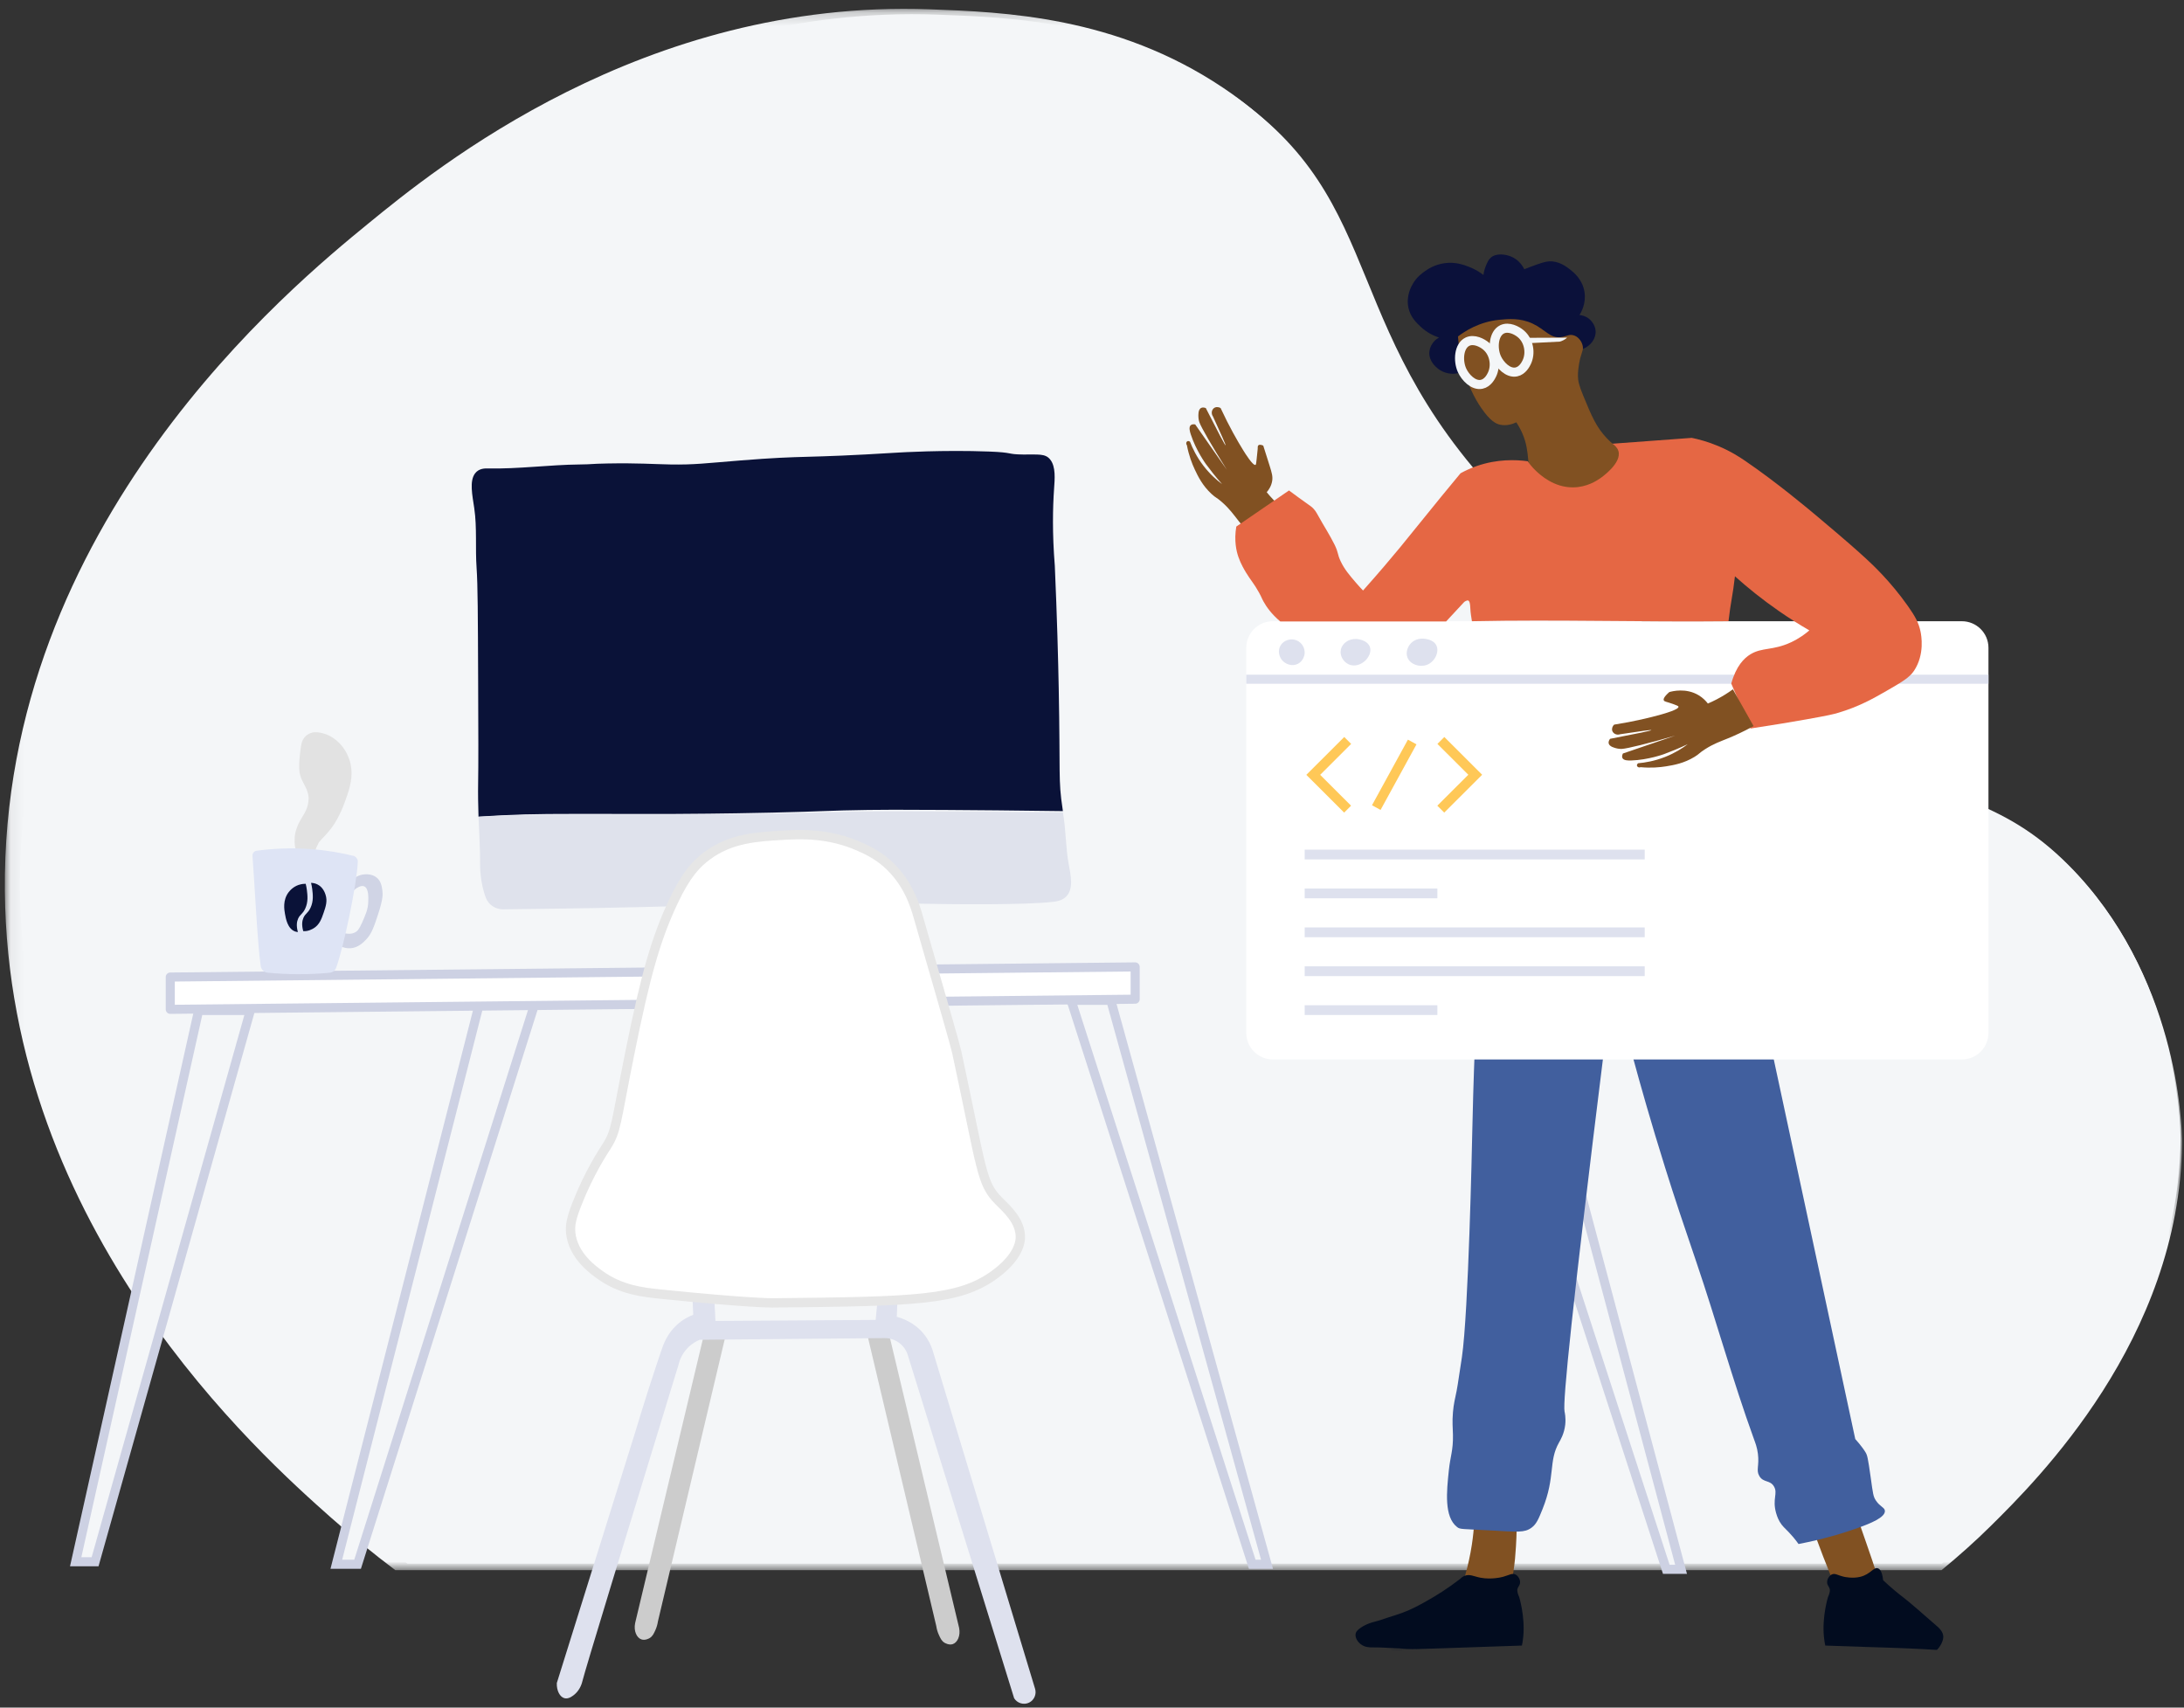 <?xml version="1.0" encoding="UTF-8"?>
<svg width="165px" height="129px" viewBox="0 0 165 129" version="1.1" xmlns="http://www.w3.org/2000/svg" xmlns:xlink="http://www.w3.org/1999/xlink">
    <rect x="0" y="0" width="165" height="129" fill="#333333" stroke="none"/>
    <!-- Generator: Sketch 52.6 (67491) - http://www.bohemiancoding.com/sketch -->
    <title>Group 75</title>
    <desc>Created with Sketch.</desc>
    <defs>
        <polygon id="path-1" points="0.058 0.201 164.544 0.201 164.544 118.149 0.058 118.149"></polygon>
    </defs>
    <g id="Sign-in" stroke="none" stroke-width="1" fill="none" fill-rule="evenodd">
        <g id="Choose-role" transform="translate(-638, -318)">
            <g id="Group" transform="translate(233, 189)">
                <g id="Group-6" transform="translate(331.2, 97)">
                    <g id="Group-75" transform="translate(73.2, 32.4)">
                        <path d="M151.007,114.405 C154.442,111.006 165.154,100.411 165.342,85.762 C165.362,84.205 164.945,73.05 156.881,64.959 C151.745,59.805 147.58,60.001 138.624,55.702 C138.624,55.702 126.064,49.09 115.407,38.709 C101.257,24.925 105.964,14.975 93.428,6.576 C85.433,1.22 77.016,0.911 71.449,0.706 C49.959,-0.084 34.384,12.654 29.349,16.772 C23.696,21.396 1.851,39.262 2.107,66.825 C2.344,92.28 21.275,109.091 26.563,113.787 C28.121,115.171 29.732,116.48 31.382,117.724 L147.311,117.724 C148.611,116.658 149.847,115.552 151.007,114.405" id="Fill-1" fill="#F4F6F8"></path>
                        <g id="Group-9" transform="translate(0.908, 0.067)">
                            <mask id="mask-2" fill="white">
                                <use xlink:href="#path-1"></use>
                            </mask>
                            <g id="Clip-8"></g>
                            <path d="M150.098,114.806 C153.56,111.381 164.354,100.704 164.543,85.944 C164.563,84.375 164.143,73.134 156.017,64.981 C150.842,59.787 146.645,59.985 137.621,55.653 C137.621,55.653 124.965,48.991 114.226,38.53 C99.967,24.641 104.71,14.615 92.079,6.152 C84.023,0.755 75.542,0.443 69.932,0.237 C48.277,-0.559 32.583,12.277 27.509,16.426 C21.813,21.085 -0.199,39.087 0.06,66.861 C0.299,92.512 19.374,109.451 24.702,114.183 C26.273,115.577 27.895,116.896 29.558,118.149 L146.374,118.149 C147.684,117.075 148.929,115.961 150.098,114.806" id="Fill-7" fill="#F4F6F8" mask="url(#mask-2)"></path>
                        </g>
                        <path d="M24.221,65.585 C24.221,65.585 24.179,65.558 24.101,65.508 C24.025,65.455 23.913,65.374 23.789,65.255 C23.661,65.138 23.52,64.981 23.376,64.777 C23.236,64.572 23.098,64.317 22.998,64.006 C22.894,63.697 22.838,63.325 22.862,62.932 C22.864,62.889 22.858,62.868 22.867,62.806 L22.894,62.626 C22.912,62.496 22.943,62.404 22.973,62.291 C23.04,62.079 23.128,61.859 23.229,61.682 C23.427,61.311 23.606,61.064 23.704,60.838 C23.809,60.613 23.875,60.395 23.898,60.137 L23.899,60.126 L23.9,60.12 L23.9,60.117 C23.896,60.13 23.91,60.083 23.891,60.146 L23.896,60.114 L23.904,60.049 C23.909,60.006 23.916,59.963 23.919,59.919 C23.919,59.848 23.911,59.809 23.903,59.754 C23.889,59.628 23.859,59.5 23.818,59.378 C23.733,59.132 23.607,58.908 23.501,58.705 C23.448,58.603 23.4,58.506 23.364,58.412 C23.346,58.365 23.327,58.32 23.313,58.274 L23.293,58.207 L23.284,58.174 L23.282,58.166 L23.281,58.162 C23.27,58.125 23.294,58.209 23.291,58.199 L23.291,58.196 L23.283,58.169 L23.255,58.062 C23.247,58.028 23.236,57.982 23.236,57.976 C23.228,57.943 23.234,57.922 23.225,57.876 C23.214,57.787 23.207,57.698 23.203,57.607 C23.196,57.245 23.224,56.855 23.269,56.512 C23.304,56.181 23.353,55.916 23.353,55.916 L23.374,55.8 C23.466,55.297 23.895,54.939 24.386,54.915 C24.386,54.915 24.459,54.911 24.586,54.921 C24.711,54.934 24.893,54.959 25.1,55.028 C25.316,55.09 25.552,55.202 25.796,55.367 C26.037,55.534 26.286,55.756 26.502,56.043 C26.609,56.186 26.709,56.344 26.798,56.516 C26.841,56.599 26.889,56.713 26.931,56.816 L26.977,56.938 L27.013,57.042 L27.022,57.069 L27.044,57.144 L27.064,57.219 L27.099,57.372 C27.119,57.475 27.133,57.58 27.145,57.686 C27.166,57.898 27.168,58.115 27.146,58.336 C27.107,58.776 26.986,59.224 26.84,59.654 C26.77,59.87 26.687,60.081 26.61,60.292 C26.564,60.405 26.522,60.534 26.48,60.631 C26.46,60.67 26.443,60.71 26.425,60.75 L26.399,60.81 L26.385,60.839 C26.366,60.906 26.378,60.861 26.374,60.877 L26.371,60.882 L26.367,60.891 L26.358,60.91 C26.176,61.312 25.952,61.726 25.695,62.077 C25.438,62.431 25.182,62.695 25.023,62.864 C24.953,62.94 24.885,63.015 24.818,63.088 C24.794,63.121 24.757,63.168 24.737,63.186 L24.699,63.224 C24.686,63.233 24.669,63.287 24.654,63.315 C24.55,63.502 24.465,63.696 24.401,63.902 C24.341,64.108 24.301,64.319 24.277,64.518 C24.249,64.719 24.243,64.903 24.234,65.063 C24.226,65.395 24.221,65.585 24.221,65.585" id="Fill-10" fill="#E2E2E2"></path>
                        <polygon id="Fill-12" fill="#F4F6F8" points="126.487 118.154 127.604 118.154 116.153 75.171 112.522 75.171"></polygon>
                        <polygon id="Stroke-14" stroke="#CDD1E3" stroke-width="0.686" points="126.487 118.154 127.604 118.154 116.153 75.171 112.522 75.171"></polygon>
                        <polygon id="Fill-16" fill="#F4F6F8" points="95.206 117.772 96.323 117.772 84.522 75.171 81.52 75.171"></polygon>
                        <polygon id="Stroke-18" stroke="#CDD1E3" stroke-width="0.686" points="95.206 117.772 96.323 117.772 84.522 75.171 81.52 75.171"></polygon>
                        <polygon id="Fill-20" fill="#F4F6F8" points="41.021 75.362 36.832 75.362 26.009 117.772 27.615 117.772"></polygon>
                        <polygon id="Stroke-22" stroke="#CDD1E3" stroke-width="0.686" points="41.021 75.362 36.832 75.362 26.009 117.772 27.615 117.772"></polygon>
                        <polygon id="Fill-24" fill="#F4F6F8" points="19.515 75.936 15.605 75.936 6.318 117.581 7.784 117.581"></polygon>
                        <polygon id="Stroke-26" stroke="#CDD1E3" stroke-width="0.686" points="19.515 75.936 15.605 75.936 6.318 117.581 7.784 117.581"></polygon>
                        <polygon id="Fill-30" fill="#FFFFFF" points="86.361 72.644 13.464 73.411 13.464 75.85 86.361 75.083"></polygon>
                        <polygon id="Stroke-31" stroke="#CDD1E3" stroke-width="0.686" stroke-linecap="round" stroke-linejoin="round" points="86.361 72.644 13.464 73.411 13.464 75.85 86.361 75.083"></polygon>
                        <path d="M97.855,38.303 C97.513,38.038 97.148,37.717 96.782,37.331 C96.606,37.146 96.446,36.963 96.3,36.784 C96.446,36.614 96.644,36.33 96.71,35.947 C96.769,35.599 96.69,35.333 96.519,34.783 C96.316,34.128 96.148,33.605 96.038,33.264 C95.952,33.226 95.769,33.157 95.673,33.238 C95.613,33.289 95.619,33.372 95.617,33.522 C95.617,33.535 95.591,33.778 95.541,34.264 C95.511,34.556 95.495,34.703 95.456,34.72 C95.265,34.804 94.68,33.866 94.526,33.617 C94.082,32.9 93.476,31.845 92.818,30.431 C92.654,30.327 92.45,30.329 92.313,30.431 C92.134,30.563 92.087,30.848 92.241,31.064 C92.904,32.502 93.22,33.228 93.191,33.242 C93.157,33.259 92.659,32.32 91.698,30.427 C91.604,30.392 91.455,30.355 91.335,30.422 C91.114,30.547 91.132,30.947 91.141,31.126 C91.141,31.141 91.155,31.334 91.212,31.497 C91.35,31.89 92.146,33.27 93.287,35.088 C92.491,33.946 91.694,32.805 90.897,31.664 C90.799,31.647 90.648,31.638 90.555,31.726 C90.401,31.87 90.49,32.19 90.559,32.404 C90.96,33.64 91.706,34.657 91.706,34.657 C92.01,35.071 92.416,35.592 92.926,36.172 C92.528,35.876 92.018,35.432 91.531,34.801 C91.003,34.117 90.691,33.458 90.506,32.973 C90.44,32.917 90.352,32.905 90.294,32.94 C90.213,32.988 90.185,33.126 90.269,33.23 C90.418,34.015 90.66,34.632 90.861,35.06 C91.11,35.589 91.448,36.288 92.14,36.924 C92.477,37.233 92.496,37.159 92.925,37.537 C93.5,38.044 93.781,38.457 94.189,38.972 C94.5,39.365 94.968,39.922 95.607,40.566 C96.356,39.812 97.105,39.058 97.855,38.303" id="Fill-32" fill="#815122"></path>
                        <path d="M112.006,113.039 C112.028,113.971 111.985,115.072 111.798,116.294 C111.547,117.935 111.113,119.313 110.688,120.38 C111.948,120.415 113.209,120.45 114.47,120.484 C114.615,119.971 114.787,119.276 114.921,118.441 C115.052,117.62 115.093,117.001 115.129,116.432 C115.18,115.618 115.216,114.524 115.164,113.212 C114.111,113.154 113.059,113.096 112.006,113.039" id="Fill-33" fill="#815122"></path>
                        <path d="M137.301,114.355 C137.621,115.279 137.968,116.226 138.342,117.194 C138.707,118.139 139.078,119.051 139.452,119.93 C140.528,119.757 141.603,119.584 142.679,119.411 C142.224,117.975 141.842,116.86 141.569,116.086 C141.374,115.536 141.063,114.669 140.701,113.454 C140.58,113.049 140.486,112.713 140.423,112.485 C139.382,113.108 138.342,113.731 137.301,114.355" id="Fill-34" fill="#815122"></path>
                        <path d="M110.896,118.891 C109.95,119.619 109.096,120.147 108.432,120.519 C107.788,120.88 107.307,121.15 106.593,121.419 C106.071,121.617 105.78,121.68 104.824,122.008 C104.563,122.098 104.094,122.156 103.575,122.458 C103.114,122.726 103.042,122.908 103.02,123.012 C102.952,123.331 103.195,123.648 103.401,123.809 C103.72,124.058 104.104,124.053 104.269,124.051 C105.379,124.041 106.489,124.191 107.6,124.155 C108.833,124.115 101.239,124.393 109.473,124.121 C111.311,124.06 113.347,123.991 115.58,123.913 C115.608,123.777 115.656,123.53 115.684,123.22 C115.824,121.695 115.372,120.242 115.372,120.242 C115.372,120.242 115.25,119.988 115.233,119.792 C115.207,119.488 115.439,119.423 115.441,119.134 C115.443,118.899 115.293,118.646 115.094,118.545 C114.842,118.417 114.622,118.59 114.157,118.718 C114.093,118.736 113.301,118.947 112.457,118.788 C111.926,118.687 111.635,118.488 111.243,118.649 C111.082,118.715 110.969,118.814 110.896,118.891" id="Fill-35" fill="#020C1F"></path>
                        <path d="M144.604,124.121 C143.564,124.076 142.914,124.061 141.699,124.023 C140.933,124 139.838,123.964 138.498,123.913 C138.469,123.777 138.422,123.53 138.393,123.22 C138.253,121.695 138.706,120.242 138.706,120.242 C138.706,120.242 138.828,119.988 138.845,119.792 C138.871,119.488 138.639,119.423 138.637,119.134 C138.635,118.899 138.785,118.646 138.984,118.545 C139.233,118.418 139.44,118.61 139.92,118.718 C139.983,118.732 140.58,118.861 141.152,118.718 C141.918,118.526 142.144,117.971 142.47,118.077 C142.626,118.128 142.798,118.326 142.87,118.978 C143.48,119.553 144.015,119.985 144.396,120.277 C144.856,120.628 145.547,121.232 146.929,122.441 C147.092,122.583 147.415,122.873 147.415,123.255 C147.415,123.478 147.305,123.699 147.259,123.792 C147.153,124.004 147.022,124.152 146.929,124.242 C146.394,124.209 145.589,124.163 144.604,124.121" id="Fill-36" fill="#020C1F"></path>
                        <path d="M111.265,27.588 C111.12,27.673 110.857,27.801 110.507,27.831 C110.397,27.84 109.759,27.885 109.207,27.426 C109.075,27.315 108.558,26.885 108.584,26.236 C108.604,25.784 108.878,25.464 108.937,25.398 C109.072,25.247 109.216,25.155 109.316,25.101 C108.987,24.993 108.432,24.762 107.908,24.264 C107.603,23.975 107.173,23.566 107.014,22.885 C106.794,21.94 107.261,21.167 107.366,20.994 C107.65,20.524 108.005,20.264 108.233,20.102 C108.44,19.953 108.967,19.585 109.749,19.48 C110.551,19.372 111.173,19.601 111.563,19.75 C112.066,19.942 112.437,20.191 112.673,20.372 C112.696,20.198 112.746,19.949 112.863,19.669 C112.961,19.436 113.048,19.228 113.215,19.075 C113.625,18.697 114.338,18.814 114.731,18.967 C115.38,19.219 115.678,19.772 115.76,19.94 C115.873,19.893 116.041,19.826 116.247,19.75 C116.948,19.494 117.298,19.366 117.628,19.345 C118.37,19.297 118.961,19.76 119.226,19.967 C119.471,20.158 120.163,20.699 120.309,21.669 C120.439,22.532 120.056,23.197 119.93,23.399 C120.06,23.41 120.353,23.454 120.634,23.669 C120.671,23.698 121.107,24.041 121.148,24.588 C121.191,25.15 120.801,25.721 120.174,25.966 C120.084,25.44 119.851,25.024 119.558,24.98 C119.38,24.954 119.173,25.062 118.852,25.23 C118.637,25.343 118.489,25.446 118.484,25.449 C118.195,25.651 116.211,26.266 111.265,27.588" id="Fill-37" fill="#0B113A"></path>
                        <path d="M123.278,34.025 C123.163,33.505 122.79,33.537 122.015,32.728 C121.196,31.873 120.853,31.043 120.21,29.485 C119.89,28.71 119.817,28.369 119.813,28.007 C119.805,27.341 119.993,26.638 119.993,26.638 C120.119,26.169 120.227,26.026 120.174,25.737 C120.108,25.386 119.849,25.065 119.524,24.945 C119.152,24.807 118.93,25.026 118.51,25.072 C117.702,25.161 117.321,24.481 116.383,24.044 C115.45,23.609 114.562,23.69 113.892,23.756 C112.339,23.908 111.246,24.636 110.751,25.017 C110.781,25.432 110.846,26.049 111.004,26.782 C111.394,28.602 112.054,29.751 112.484,30.386 C113.206,31.452 113.66,31.624 113.928,31.683 C114.436,31.794 114.892,31.629 115.155,31.503 C115.289,31.702 115.465,31.994 115.625,32.367 C115.94,33.106 116.001,33.723 116.058,34.349 C116.108,34.904 116.133,35.67 116.022,36.584 C116.347,36.832 116.868,37.173 117.574,37.412 C118.05,37.573 118.807,37.83 119.74,37.664 C120.732,37.488 121.36,36.935 121.798,36.547 C122.287,36.116 123.504,35.042 123.278,34.025" id="Fill-38" fill="#815122"></path>
                        <path d="M110.682,114.96 C110.917,115.144 111.004,115.094 113.284,115.22 C115.24,115.328 115.773,115.398 116.302,115.012 C116.675,114.741 116.834,114.36 117.135,113.61 C118.131,111.133 117.569,110.01 118.384,108.571 C118.487,108.39 118.779,107.909 118.853,107.22 C118.91,106.694 118.813,106.291 118.801,106.233 C118.653,105.512 119.383,98.285 121.767,79.065 C118.523,78.84 115.279,78.615 112.035,78.39 C111.919,81.305 111.859,83.662 111.827,85.195 C111.807,86.141 111.543,98.742 111.046,102.13 C110.737,104.238 110.647,104.675 110.647,104.675 C110.524,105.275 110.425,105.65 110.37,106.285 C110.304,107.033 110.36,107.44 110.37,108 C110.39,109.194 110.176,109.565 110.057,110.701 C109.893,112.267 109.691,114.186 110.682,114.96" id="Fill-39" fill="#415F9E"></path>
                        <path d="M123.953,79.429 C127.475,79.36 130.997,79.291 134.519,79.221 C138.575,98.113 140.764,108.311 140.764,108.311 C140.764,108.311 141.285,108.881 141.545,109.324 C141.67,109.538 141.717,109.691 141.935,111.246 C142.103,112.441 142.119,112.653 142.326,112.961 C142.651,113.443 142.987,113.473 143.003,113.74 C143.03,114.232 141.913,114.688 140.955,115.03 C139.889,115.41 138.383,115.876 136.479,116.242 C136.19,115.836 135.923,115.538 135.733,115.341 C135.445,115.043 135.252,114.893 135.057,114.562 C135.012,114.486 134.881,114.256 134.779,113.887 C134.486,112.823 134.932,112.422 134.623,111.895 C134.322,111.383 133.82,111.63 133.513,111.099 C133.255,110.653 133.525,110.335 133.409,109.419 C133.347,108.933 133.219,108.614 133.096,108.277 C131.504,103.883 130.264,99.369 128.759,94.944 C127.743,91.957 127.167,90.262 126.4,87.81 C125.336,84.411 124.523,81.533 123.953,79.429" id="Fill-40" fill="#415F9E"></path>
                        <path d="M96.768,46.53 L148.814,46.53 C149.926,46.53 150.827,47.429 150.827,48.538 L150.827,77.628 C150.827,78.738 149.926,79.637 148.814,79.637 L96.768,79.637 C95.656,79.637 94.755,78.738 94.755,77.628 L94.755,48.538 C94.755,47.429 95.656,46.53 96.768,46.53" id="Fill-41" fill="#FFFFFF"></path>
                        <path d="M94.755,50.912 L150.827,50.912" id="Stroke-42" stroke="#DEE1EE" stroke-width="0.686"></path>
                        <path d="M131.188,46.53 C131.35,45.076 131.512,44.591 131.674,43.136 C132.626,43.991 133.733,44.887 135.004,45.768 C135.793,46.314 136.56,46.797 137.295,47.223 C137.007,47.471 136.542,47.827 135.907,48.123 C134.541,48.76 133.739,48.489 132.853,49.023 C132.368,49.316 131.765,49.907 131.396,51.24 C131.882,52.371 132.368,53.502 132.853,54.634 C134.615,54.369 136.058,54.123 137.086,53.941 C138.772,53.642 139.126,53.55 139.446,53.456 C141.026,52.993 142.119,52.372 143.124,51.794 C144.281,51.128 144.866,50.785 145.206,50.27 C146.025,49.031 145.756,47.594 145.691,47.292 C145.555,46.646 145.284,46.148 144.72,45.353 C143.403,43.496 142.069,42.254 141.597,41.82 C140.867,41.148 140.12,40.486 137.919,38.634 C137.254,38.074 134.793,36.012 132.437,34.409 C132.058,34.152 131.388,33.706 130.424,33.301 C129.612,32.96 128.901,32.779 128.412,32.678 C126.409,32.825 124.407,32.973 122.404,33.121 C122.588,33.237 122.789,33.411 122.868,33.666 C123.152,34.585 121.587,35.671 121.481,35.743 C121.21,35.927 120.496,36.398 119.478,36.418 C117.991,36.446 116.947,35.46 116.641,35.171 C116.349,34.896 116.146,34.631 116.016,34.444 C115.109,34.321 113.708,34.271 112.165,34.807 C111.703,34.968 111.296,35.158 110.942,35.353 C110.604,35.76 110.097,36.372 109.485,37.119 C107.921,39.028 107.347,39.774 106.388,40.937 C105.73,41.734 104.779,42.864 103.577,44.21 C103.45,44.078 103.267,43.883 103.057,43.639 C102.536,43.032 102.173,42.608 101.886,42.002 C101.616,41.431 101.745,41.398 101.417,40.729 C101.262,40.411 101.048,40.042 100.845,39.69 C100.668,39.384 100.693,39.44 100.507,39.119 C100.084,38.392 100.05,38.27 99.856,38.054 C99.712,37.894 99.615,37.832 99.231,37.561 C98.937,37.353 98.509,37.045 97.982,36.652 C96.655,37.561 95.328,38.47 94.001,39.379 C93.824,40.45 94.006,41.225 94.157,41.665 C94.343,42.208 94.634,42.686 94.755,42.885 C95.095,43.443 95.333,43.668 95.718,44.366 C95.926,44.742 95.908,44.773 96.057,45.041 C96.277,45.439 96.654,45.984 97.326,46.549 L109.852,46.549 L111.228,45.067 C111.231,45.065 111.413,44.935 111.514,44.963 C111.646,45 111.666,45.314 111.67,45.379 C111.695,45.751 111.682,45.78 111.803,46.53 C118.301,46.393 124.754,46.601 131.188,46.53" id="Fill-43" fill="#E56744"></path>
                        <path d="M131.52,51.674 C131.171,51.928 130.761,52.191 130.289,52.436 C130.062,52.554 129.841,52.657 129.629,52.748 C129.479,52.552 129.255,52.317 128.936,52.124 C127.988,51.553 126.96,51.813 126.715,51.882 C126.31,52.238 126.259,52.412 126.298,52.505 C126.345,52.614 126.514,52.609 126.992,52.782 C127.264,52.881 127.401,52.931 127.409,52.99 C127.437,53.196 126.373,53.5 126.09,53.579 C125.277,53.807 124.094,54.098 122.551,54.341 C122.406,54.469 122.352,54.665 122.412,54.826 C122.491,55.033 122.752,55.156 123.002,55.068 C124.569,54.828 125.356,54.724 125.362,54.756 C125.368,54.794 124.328,55.013 122.239,55.414 C122.18,55.495 122.103,55.627 122.135,55.761 C122.194,56.007 122.585,56.1 122.759,56.141 C122.774,56.145 122.963,56.185 123.136,56.175 C123.553,56.151 125.101,55.767 127.166,55.172 C125.847,55.622 124.529,56.072 123.21,56.523 C123.167,56.613 123.117,56.755 123.176,56.869 C123.272,57.055 123.605,57.058 123.83,57.051 C125.131,57.007 126.316,56.57 126.316,56.57 C126.798,56.392 127.412,56.147 128.111,55.817 C127.717,56.117 127.148,56.484 126.407,56.778 C125.602,57.097 124.882,57.214 124.364,57.258 C124.292,57.306 124.255,57.387 124.273,57.453 C124.297,57.543 124.423,57.609 124.546,57.557 C125.342,57.63 126.004,57.568 126.472,57.492 C127.05,57.398 127.816,57.267 128.619,56.778 C129.009,56.54 128.943,56.501 129.426,56.194 C130.072,55.781 130.547,55.625 131.156,55.375 C131.62,55.185 132.285,54.889 133.082,54.453 C132.561,53.527 132.041,52.601 131.52,51.674" id="Fill-44" fill="#815122"></path>
                        <path d="M97.335,48.38 C97.135,48.734 97.219,49.164 97.437,49.444 C97.712,49.799 98.236,49.958 98.655,49.748 C99.101,49.524 99.16,49.015 99.163,48.988 C99.205,48.569 98.963,48.14 98.554,47.974 C98.109,47.794 97.569,47.965 97.335,48.38" id="Fill-45" fill="#DEE1EE"></path>
                        <path d="M102.565,47.949 C102.525,47.963 102.022,48.154 101.905,48.658 C101.797,49.122 102.077,49.58 102.464,49.773 C102.95,50.016 103.465,49.771 103.733,49.52 C103.956,49.31 104.248,48.871 104.088,48.455 C103.924,48.03 103.399,47.923 103.276,47.898 C102.96,47.834 102.697,47.904 102.565,47.949" id="Fill-46" fill="#DEE1EE"></path>
                        <path d="M107.186,48.203 C106.947,48.461 106.786,48.887 106.932,49.267 C107.135,49.8 107.86,50.032 108.404,49.825 C109.001,49.597 109.359,48.849 109.115,48.355 C108.889,47.896 108.242,47.853 108.15,47.848 C108.04,47.842 107.543,47.817 107.186,48.203" id="Fill-47" fill="#DEE1EE"></path>
                        <path d="M111.053,27.567 C111.296,28.112 111.913,28.758 112.536,28.632 C113.008,28.536 113.249,28.044 113.317,27.905 C113.647,27.229 113.505,26.279 112.874,25.749 C112.572,25.495 111.964,25.176 111.469,25.411 C110.809,25.725 110.73,26.844 111.053,27.567 Z" id="Stroke-48" stroke="#F4F6F8" stroke-width="0.686"></path>
                        <path d="M113.674,26.633 C113.917,27.178 114.534,27.824 115.157,27.698 C115.629,27.602 115.87,27.11 115.938,26.971 C116.268,26.295 116.126,25.345 115.495,24.815 C115.193,24.561 114.585,24.242 114.09,24.477 C113.43,24.791 113.351,25.91 113.674,26.633 Z" id="Stroke-49" stroke="#F4F6F8" stroke-width="0.686"></path>
                        <path d="M118.448,25.407 C117.6,25.45 116.751,25.494 115.903,25.537 L115.903,25.121 C116.933,25.117 117.964,25.112 118.995,25.108 C118.933,25.163 118.848,25.228 118.74,25.288 C118.631,25.348 118.529,25.384 118.448,25.407" id="Fill-50" fill="#F4F6F8"></path>
                        <g id="Group-59" transform="translate(99.048, 55.348)" stroke-width="0.738">
                            <polyline id="Stroke-51" stroke="#FFC857" points="3.37 0.189 0.767 2.787 3.363 5.378"></polyline>
                            <polyline id="Stroke-52" stroke="#FFC857" points="10.402 5.378 13.005 2.78 10.409 0.189"></polyline>
                            <path d="M8.243,0.306 L5.529,5.261" id="Stroke-53" stroke="#FFC857"></path>
                            <path d="M0.12,8.807 L25.81,8.807" id="Stroke-54" stroke="#DEE1EE"></path>
                            <path d="M0.12,14.683 L25.81,14.683" id="Stroke-55" stroke="#DEE1EE"></path>
                            <path d="M0.12,17.621 L25.81,17.621" id="Stroke-56" stroke="#DEE1EE"></path>
                            <path d="M0.12,11.745 L10.145,11.745" id="Stroke-57" stroke="#DEE1EE"></path>
                            <path d="M0.12,20.56 L10.145,20.56" id="Stroke-58" stroke="#DEE1EE"></path>
                        </g>
                        <path d="M64.753,66.745 C64.743,67.217 64.781,68.401 65.534,69.628 C66.303,70.881 67.372,71.454 67.798,71.655 C63.101,71.629 58.403,71.603 53.705,71.577 C54.007,71.092 54.319,70.521 54.603,69.862 C55.068,68.783 55.32,67.789 55.462,66.979 C58.559,66.901 61.656,66.823 64.753,66.745" id="Fill-60" fill="#F4F6F8"></path>
                        <path d="M64.753,66.745 C64.743,67.217 64.781,68.401 65.534,69.628 C66.303,70.881 67.372,71.454 67.798,71.655 C63.101,71.629 58.403,71.603 53.705,71.577 C54.007,71.092 54.319,70.521 54.603,69.862 C55.068,68.783 55.32,67.789 55.462,66.979 C58.559,66.901 61.656,66.823 64.753,66.745 Z" id="Stroke-61" stroke="#CDD1E3" stroke-width="0.705" stroke-linecap="round" stroke-linejoin="round"></path>
                        <path d="M52.68,71.431 L67.818,71.431 C68.384,71.431 68.842,71.889 68.842,72.454 L68.842,72.775 L51.655,72.775 L51.655,72.454 C51.655,71.889 52.114,71.431 52.68,71.431" id="Fill-62" fill="#FDFEFF"></path>
                        <path d="M52.68,71.431 L67.818,71.431 C68.384,71.431 68.842,71.889 68.842,72.454 L68.842,72.775 L51.655,72.775 L51.655,72.454 C51.655,71.889 52.114,71.431 52.68,71.431 Z" id="Stroke-63" stroke="#CDD1E3" stroke-width="0.686" stroke-linecap="round" stroke-linejoin="round"></path>
                        <path d="M47.107,61.088 C49.691,61.09 50.983,61.091 51.636,61.088 C55.147,61.071 57.884,61.013 58.975,60.988 C63,60.896 63.171,60.828 66.159,60.787 C67.183,60.773 68.372,60.764 72.014,60.787 C74.269,60.801 77.285,60.827 80.901,60.875 C80.892,60.813 80.886,60.75 80.876,60.687 C80.544,58.528 80.713,58.144 80.586,51.601 C80.544,49.414 80.462,46.247 80.291,42.352 C80.091,39.873 80.138,37.945 80.232,36.566 C80.286,35.777 80.377,34.857 79.939,34.312 C79.561,33.841 79.028,33.95 77.89,33.936 C76.616,33.921 77.238,33.784 75.313,33.711 C71.849,33.58 68.52,33.786 68.52,33.786 C60.922,34.257 61.707,33.971 56.516,34.387 C53.942,34.593 53.045,34.72 51.246,34.688 C49.964,34.665 48.731,34.57 46.502,34.613 C45.142,34.638 45.425,34.677 44.394,34.688 C42.09,34.712 39.789,35.035 37.484,34.988 C37.251,34.983 36.784,34.971 36.489,35.364 C36.053,35.944 36.286,37.016 36.43,37.994 C36.648,39.472 36.5,41.004 36.606,42.502 C36.697,43.79 36.705,46.166 36.723,50.918 C36.739,55.139 36.749,57.248 36.723,58.733 C36.708,59.588 36.725,60.443 36.751,61.298 C37.289,61.26 37.908,61.222 38.597,61.188 C40.914,61.074 42.455,61.084 47.107,61.088" id="Fill-64" fill="#0A1238"></path>
                        <path d="M80.901,60.969 C77.285,60.931 74.269,60.912 72.014,60.901 C68.372,60.883 67.183,60.89 66.159,60.901 C63.171,60.933 63,60.985 58.975,61.056 C57.884,61.076 55.147,61.121 51.636,61.134 C50.983,61.137 49.691,61.136 47.107,61.134 C42.455,61.131 40.914,61.123 38.597,61.212 C37.908,61.239 37.289,61.269 36.751,61.298 C36.8,62.512 36.881,63.728 36.87,64.943 C36.87,64.943 36.857,66.274 37.309,67.427 C37.31,67.43 37.311,67.434 37.313,67.439 C37.524,67.967 38.048,68.301 38.618,68.296 C41.137,68.271 44.648,68.224 48.845,68.128 C53.194,68.029 54.855,67.955 57.863,67.895 C61.18,67.828 65.92,67.781 71.741,67.895 C72.218,67.902 78.136,67.987 80.232,67.719 C80.445,67.692 80.866,67.63 81.169,67.31 C81.72,66.729 81.494,65.71 81.345,64.914 C81.102,63.613 81.137,62.27 80.901,60.969" id="Fill-65" fill="#DFE2EC"></path>
                        <path d="M49.065,123.45 C49.347,123.543 49.647,123.368 49.679,123.348 C49.906,123.212 49.998,123.005 50.119,122.734 C50.189,122.577 50.268,122.356 50.309,122.077 C52.036,114.781 53.764,107.485 55.491,100.189 C54.945,100.17 54.398,100.15 53.852,100.131 C52.095,107.495 50.338,114.859 48.582,122.223 C48.462,122.824 48.71,123.334 49.065,123.45" id="Fill-66" fill="#CCCCCC"></path>
                        <path d="M72.578,123.805 C72.295,123.897 71.995,123.722 71.963,123.703 C71.736,123.566 71.644,123.359 71.524,123.089 C71.453,122.932 71.374,122.711 71.333,122.431 C69.606,115.135 67.878,107.84 66.151,100.543 C66.697,100.524 67.244,100.505 67.79,100.485 C69.547,107.849 71.304,115.213 73.061,122.578 C73.18,123.179 72.932,123.689 72.578,123.805" id="Fill-67" fill="#CCCCCC"></path>
                        <path d="M43.253,127.892 C43.576,127.972 43.9,127.697 44.014,127.6 C44.455,127.225 44.577,126.7 44.599,126.606 C44.81,125.746 47.764,116.079 51.861,102.702 C51.919,102.451 52.079,101.919 52.544,101.436 C52.88,101.087 53.238,100.905 53.462,100.813 C58.12,100.77 62.779,100.728 67.437,100.686 C67.594,100.685 68.065,100.703 68.521,101.037 C68.997,101.384 69.152,101.854 69.194,102.001 L77.217,127.892 C77.456,128.277 77.95,128.418 78.349,128.223 C78.732,128.036 78.927,127.587 78.798,127.172 C76.215,118.638 73.631,110.105 71.048,101.572 C70.942,101.252 70.748,100.807 70.385,100.364 C69.664,99.485 68.739,99.181 68.355,99.078 C68.381,98.312 68.407,97.546 68.433,96.78 C67.951,96.832 67.47,96.883 66.988,96.936 C66.91,97.728 66.832,98.52 66.754,99.312 L54.652,99.39 C54.613,98.624 54.574,97.858 54.535,97.091 L52.895,97.091 C52.921,97.702 52.947,98.312 52.973,98.923 C52.659,99.046 52.204,99.266 51.763,99.663 C51.003,100.346 50.717,101.164 50.553,101.65 C50.038,103.176 49.339,105.294 48.562,107.884 C46.597,114.17 44.632,120.457 42.667,126.743 C42.644,127.338 42.907,127.807 43.253,127.892" id="Fill-68" fill="#DEE1EE"></path>
                        <path d="M51.451,67.752 C52.455,65.608 53.25,64.822 54.027,64.245 C55.811,62.922 57.782,62.809 59.789,62.695 C61.092,62.621 63.199,62.525 65.505,63.543 C66.061,63.789 66.824,64.132 67.613,64.829 C69.186,66.22 69.722,67.993 69.955,68.804 C71.83,75.303 72.768,78.552 72.883,79.09 C74.816,88.071 74.718,88.969 76.046,90.312 C76.615,90.888 77.728,91.831 77.685,93.117 C77.677,93.379 77.589,94.563 75.694,95.923 C73.027,97.835 69.839,97.918 58.946,98.026 C58.946,98.026 57.18,98.044 50.514,97.364 C49.131,97.223 47.511,97.038 45.946,95.923 C45.42,95.547 43.911,94.472 43.721,92.766 C43.653,92.159 43.769,91.622 44.19,90.545 C45.1,88.217 46.186,86.577 46.415,86.22 C47.186,85.018 47.092,84.564 48.172,79.207 C49.381,73.208 50.158,70.511 51.451,67.752" id="Fill-69" fill="#FFFFFF"></path>
                        <path d="M51.451,67.752 C52.455,65.608 53.25,64.822 54.027,64.245 C55.811,62.922 57.782,62.809 59.789,62.695 C61.092,62.621 63.199,62.525 65.505,63.543 C66.061,63.789 66.824,64.132 67.613,64.829 C69.186,66.22 69.722,67.993 69.955,68.804 C71.83,75.303 72.768,78.552 72.883,79.09 C74.816,88.071 74.718,88.969 76.046,90.312 C76.615,90.888 77.728,91.831 77.685,93.117 C77.677,93.379 77.589,94.563 75.694,95.923 C73.027,97.835 69.839,97.918 58.946,98.026 C58.946,98.026 57.18,98.044 50.514,97.364 C49.131,97.223 47.511,97.038 45.946,95.923 C45.42,95.547 43.911,94.472 43.721,92.766 C43.653,92.159 43.769,91.622 44.19,90.545 C45.1,88.217 46.186,86.577 46.415,86.22 C47.186,85.018 47.092,84.564 48.172,79.207 C49.381,73.208 50.158,70.511 51.451,67.752 Z" id="Stroke-70" stroke="#E6E6E6" stroke-width="0.705"></path>
                        <path d="M27.263,66.924 C27.308,66.879 27.777,66.42 28.112,66.558 C28.462,66.702 28.434,67.397 28.42,67.757 C28.399,68.289 28.241,68.649 27.966,69.276 C27.737,69.799 27.605,69.935 27.454,70.021 C27.161,70.188 26.839,70.144 26.678,70.109 C26.624,70.253 26.57,70.398 26.517,70.542 C26.468,70.729 26.419,70.915 26.37,71.103 C26.526,71.171 26.78,71.256 27.088,71.234 C27.663,71.193 28.042,70.804 28.273,70.561 C28.68,70.132 28.853,69.622 29.181,68.619 C29.532,67.546 29.529,67.154 29.488,66.865 C29.445,66.553 29.386,66.167 29.064,65.901 C28.686,65.589 28.183,65.639 28.01,65.667 C27.765,65.707 27.579,65.803 27.468,65.872 C27.421,66.068 27.374,66.264 27.327,66.46 L27.263,66.924 Z" id="Fill-71" fill="#D0D4E5"></path>
                        <path d="M19.675,64.252 C19.66,64.061 19.797,63.895 19.987,63.869 C21.112,63.716 22.496,63.627 24.069,63.743 C25.324,63.835 26.432,64.038 27.365,64.27 C27.365,64.27 27.644,64.422 27.633,64.69 C27.561,66.409 26.573,71.136 25.998,72.704 C25.92,72.919 25.724,73.067 25.496,73.088 C24.757,73.157 23.946,73.199 23.074,73.194 C22.269,73.191 21.518,73.148 20.827,73.082 C20.555,73.056 20.336,72.851 20.297,72.581 C20.043,70.832 19.82,66.057 19.675,64.252" id="Fill-72" fill="#DEE4F5"></path>
                        <path d="M23.123,68.996 C23.27,68.669 23.468,68.655 23.659,68.24 C23.894,67.732 23.834,67.24 23.783,66.824 C23.763,66.661 23.731,66.51 23.695,66.365 C23.542,66.362 23.415,66.386 23.344,66.401 C22.825,66.504 22.514,66.862 22.414,66.991 C21.947,67.592 22.075,68.323 22.129,68.634 C22.194,69.004 22.326,69.758 22.89,69.966 C22.962,69.993 23.035,70.005 23.106,70.011 C22.973,69.542 23.024,69.218 23.123,68.996" id="Fill-73" fill="#0A1238"></path>
                        <path d="M25.192,67.182 C25.149,67.052 25.011,66.636 24.596,66.42 C24.421,66.328 24.247,66.299 24.099,66.296 C24.136,66.441 24.167,66.593 24.187,66.755 C24.238,67.171 24.298,67.663 24.063,68.171 C23.872,68.586 23.674,68.6 23.528,68.927 C23.428,69.149 23.377,69.473 23.51,69.942 C23.883,69.976 24.219,69.773 24.297,69.726 C24.743,69.453 24.895,69.01 25.058,68.533 C25.209,68.089 25.353,67.668 25.192,67.182" id="Fill-74" fill="#0A1238"></path>
                    </g>
                </g>
            </g>
        </g>
    </g>
</svg>